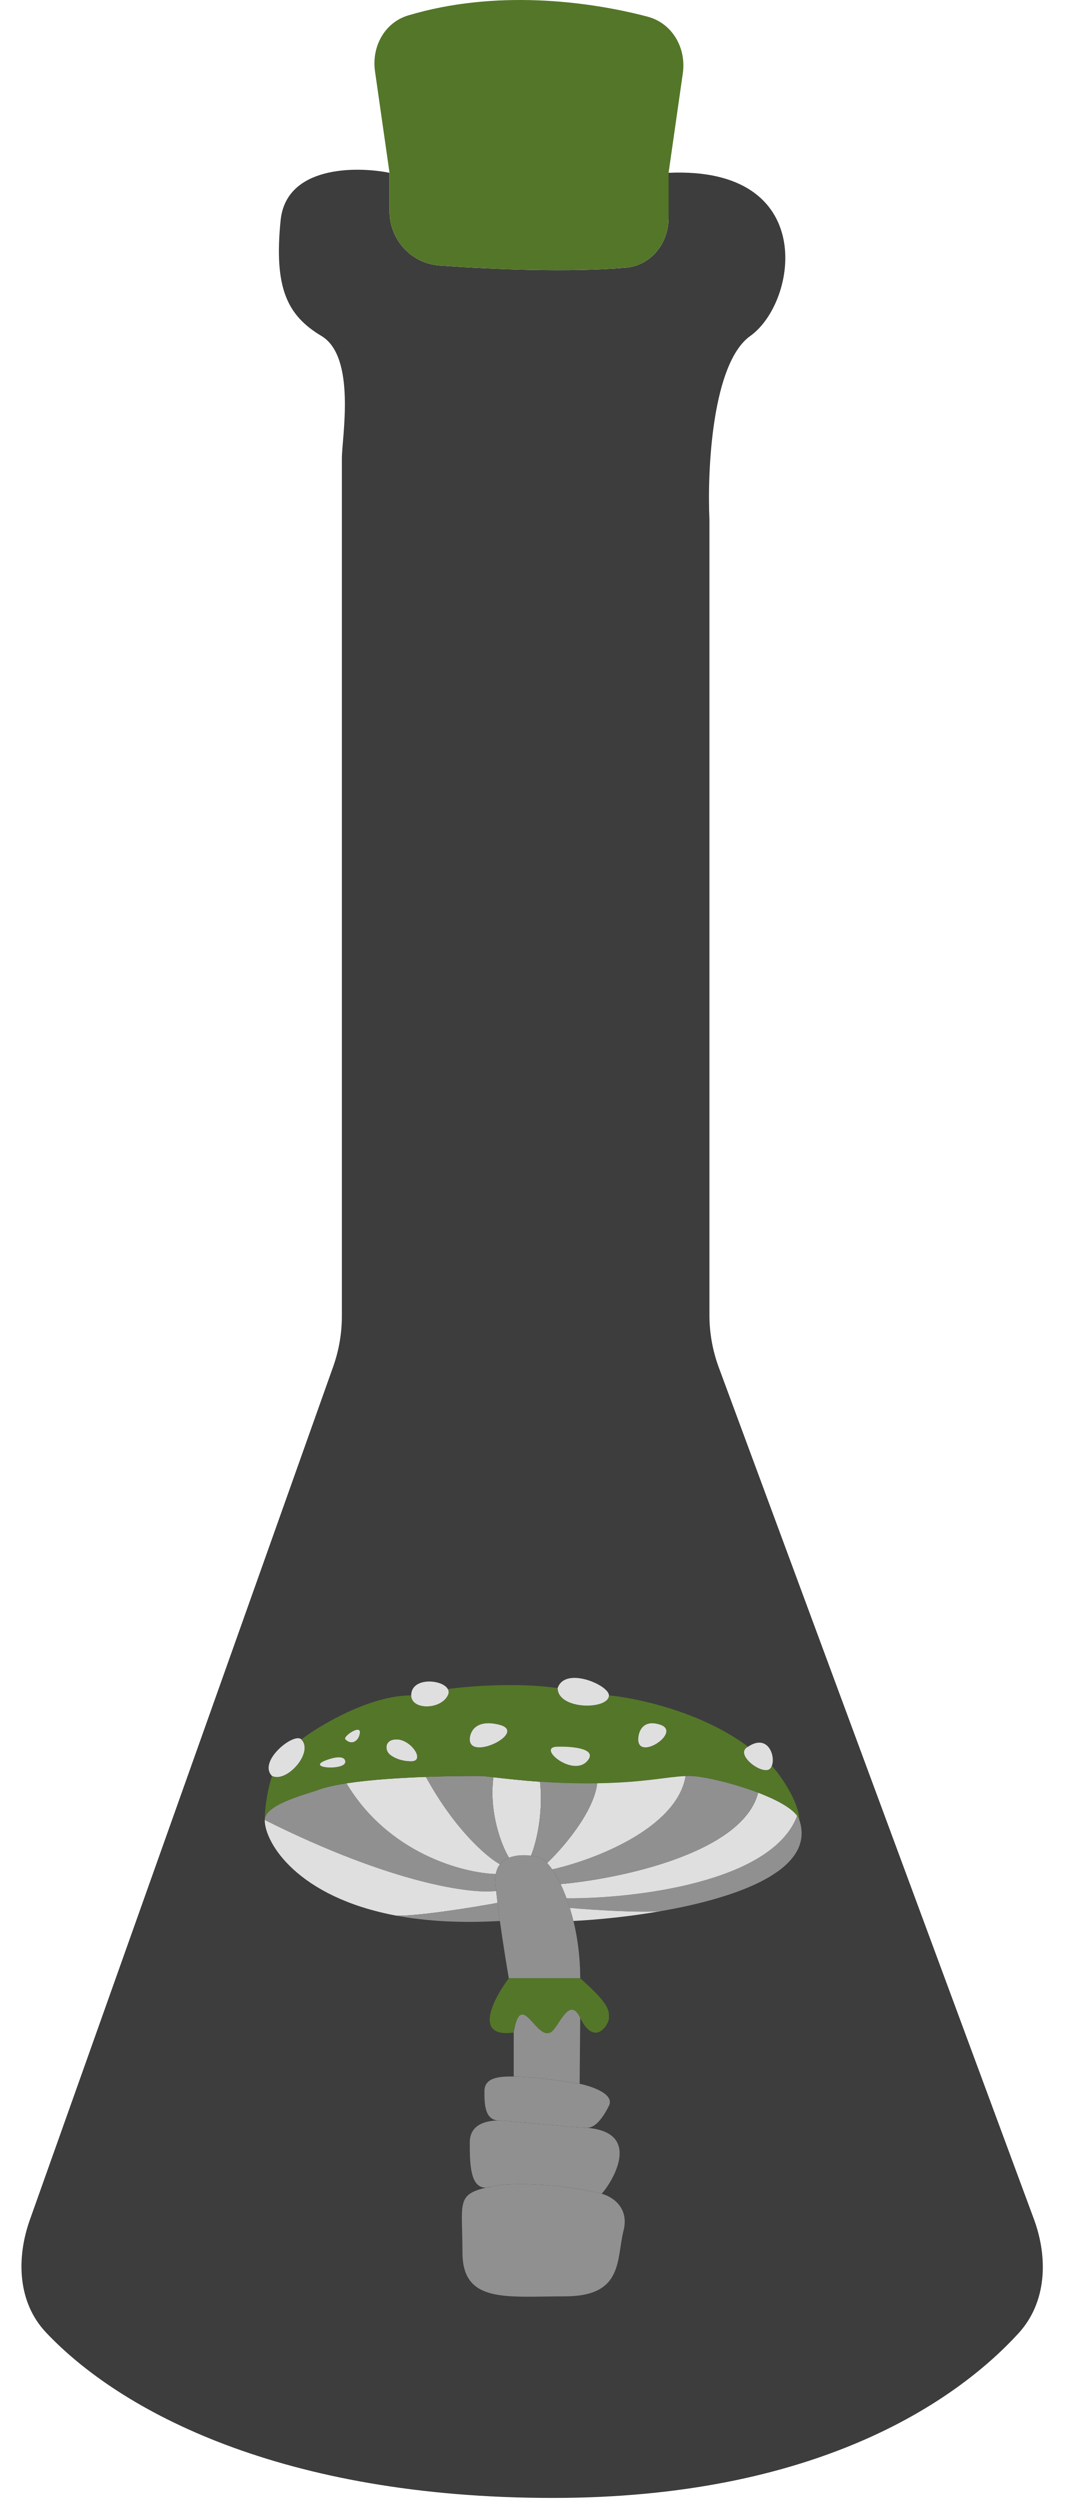 <svg width="96" height="225" viewBox="0 0 96 225" fill="none" xmlns="http://www.w3.org/2000/svg">
<path fill-rule="evenodd" clip-rule="evenodd" d="M30.787 41.249V118.444C30.787 119.995 30.521 121.535 30.002 122.997L2.691 199.764C1.451 203.251 1.597 207.205 4.134 209.899C10.81 216.986 25.359 224.8 49.79 224.8C73.258 224.8 85.933 216.304 91.721 209.986C94.261 207.213 94.411 203.22 93.105 199.693L64.735 123.071C64.176 121.561 63.889 119.964 63.889 118.354V46.756C63.685 42.269 64.135 32.683 67.567 30.236C71.859 27.177 73.698 14.94 60.211 15.552V19.6C60.211 21.895 58.642 23.891 56.356 24.091C51.403 24.524 44.675 24.262 39.569 23.894C37.013 23.709 35.078 21.558 35.078 18.995V15.552C32.013 14.94 25.761 14.94 25.27 19.834C24.657 25.953 25.883 28.401 28.948 30.236C32.102 32.125 30.787 39.413 30.787 41.249Z" fill="#3D3D3D"/>
<path d="M60.211 15.552L61.493 6.596C61.82 4.312 60.543 2.084 58.311 1.497C52.882 0.069 44.554 -0.951 36.751 1.391C34.622 2.03 33.456 4.215 33.77 6.415L35.078 15.552V18.995C35.078 21.558 37.013 23.709 39.569 23.894C44.675 24.262 51.403 24.524 56.356 24.091C58.642 23.891 60.211 21.895 60.211 19.6V15.552Z" fill="#547629"/>
<path d="M24.499 159.83C23.18 158.511 26.478 155.873 27.138 156.533C28.298 157.693 25.819 160.49 24.499 159.83Z" fill="#DFDFDF"/>
<path d="M31.095 156.532C30.844 156.282 32.414 155.213 32.414 155.873C32.414 156.532 31.754 157.192 31.095 156.532Z" fill="#DFDFDF"/>
<path d="M28.457 161.15C27.138 161.589 23.84 162.469 23.84 163.788C35.448 169.592 42.573 170.464 44.684 170.175C44.656 169.893 44.633 169.631 44.616 169.393C44.596 169.116 44.608 168.868 44.647 168.647C41.743 168.566 34.99 166.822 31.207 160.49C30.098 160.661 29.137 160.877 28.457 161.15Z" fill="#909090"/>
<path d="M23.84 163.788C23.84 165.835 26.778 170.744 35.712 172.401C37.822 172.433 42.653 171.646 44.804 171.248C44.758 170.87 44.718 170.509 44.684 170.175C42.573 170.464 35.448 169.592 23.84 163.788Z" fill="#DFDFDF"/>
<path d="M45.017 172.876C44.94 172.317 44.867 171.766 44.804 171.248C42.653 171.646 37.822 172.433 35.712 172.401C38.29 172.879 41.367 173.087 45.017 172.876Z" fill="#909090"/>
<path d="M45.822 178.033H52.252C52.252 176.128 52.011 174.384 51.644 172.876C51.544 172.467 51.435 172.075 51.319 171.702C51.225 171.4 51.126 171.111 51.024 170.834C50.853 170.37 50.672 169.944 50.487 169.558C50.237 169.038 49.98 168.592 49.731 168.231C49.575 168.006 49.422 167.813 49.275 167.656C49.041 167.406 48.823 167.245 48.635 167.182C48.417 167.11 48.133 167.043 47.815 167.001C47.196 166.92 46.452 166.934 45.837 167.182C45.517 167.311 45.232 167.503 45.017 167.778C44.839 168.007 44.708 168.293 44.647 168.647C44.608 168.868 44.596 169.116 44.616 169.393C44.633 169.631 44.656 169.893 44.684 170.175C44.718 170.509 44.758 170.87 44.804 171.248C44.867 171.766 44.94 172.317 45.017 172.876C45.288 174.821 45.622 176.874 45.822 178.033Z" fill="#909090"/>
<path d="M44.431 159.945C44.02 163.202 45.197 166.127 45.837 167.182C46.452 166.934 47.196 166.92 47.815 167.001C48.219 166.055 48.948 163.398 48.635 160.347C46.861 160.226 45.459 160.056 44.431 159.945Z" fill="#DFDFDF"/>
<path d="M42.967 159.83C42.448 159.83 40.6 159.83 38.35 159.911C40.988 164.724 43.894 167.161 45.017 167.778C45.232 167.503 45.517 167.311 45.837 167.182C45.197 166.127 44.02 163.202 44.431 159.945C43.804 159.877 43.626 159.83 42.967 159.83Z" fill="#909090"/>
<path d="M31.207 160.49C34.99 166.822 41.743 168.566 44.647 168.647C44.708 168.293 44.839 168.007 45.017 167.778C43.894 167.161 40.988 164.724 38.35 159.911C36.062 159.993 33.357 160.157 31.207 160.49Z" fill="#DFDFDF"/>
<path d="M35.052 157.852C34.639 157.439 34.656 156.532 35.712 156.532C37.031 156.532 38.35 158.511 37.031 158.511C35.975 158.511 35.272 158.071 35.052 157.852Z" fill="#DFDFDF"/>
<path fill-rule="evenodd" clip-rule="evenodd" d="M23.84 163.788C23.84 162.469 27.138 161.589 28.457 161.15C29.137 160.877 30.098 160.661 31.207 160.49C33.357 160.157 36.062 159.993 38.35 159.911C40.6 159.83 42.448 159.83 42.967 159.83C43.626 159.83 43.804 159.877 44.431 159.945C45.459 160.056 46.861 160.226 48.635 160.347C49.864 160.43 51.273 160.49 52.86 160.49C53.18 160.49 53.488 160.488 53.784 160.483C58.086 160.417 59.989 159.902 61.741 159.837C61.859 159.833 61.976 159.83 62.093 159.83C63.198 159.83 65.947 160.447 68.275 161.336C69.855 161.94 71.241 162.669 71.787 163.415C71.878 163.539 71.945 163.664 71.987 163.788C71.931 162.095 70.315 159.825 69.514 158.901C69.474 159.009 69.418 159.101 69.349 159.171C68.689 159.83 66.051 157.852 67.37 157.192C63.149 154.026 57.257 152.795 54.839 152.575C54.839 153.894 50.222 153.895 50.222 151.916C46.528 151.388 42.087 151.756 40.328 152.006C40.422 152.174 40.433 152.367 40.328 152.575C39.669 153.895 37.031 153.895 37.031 152.575C33.337 152.575 28.896 155.214 27.138 156.533C28.298 157.693 25.819 160.49 24.499 159.83C23.972 161.413 23.84 163.128 23.84 163.788ZM31.095 156.532C30.844 156.282 32.414 155.213 32.414 155.873C32.414 156.532 31.754 157.192 31.095 156.532ZM29.116 158.511C29.738 158.237 31.005 157.854 31.095 158.511C31.207 159.332 27.797 159.171 29.116 158.511ZM35.712 156.532C34.656 156.532 34.639 157.439 35.052 157.852C35.272 158.071 35.975 158.511 37.031 158.511C38.35 158.511 37.031 156.532 35.712 156.532ZM42.307 156.532C42.307 155.873 42.835 154.686 44.945 155.213C47.584 155.873 42.307 158.511 42.307 156.532ZM50.222 157.192C51.541 157.154 53.915 157.364 52.86 158.511C51.541 159.945 48.243 157.192 50.222 157.192ZM57.477 156.532C57.477 155.873 57.872 154.686 59.455 155.213C61.434 155.873 57.477 158.511 57.477 156.532Z" fill="#547629"/>
<path d="M29.116 158.511C29.738 158.237 31.005 157.854 31.095 158.511C31.207 159.332 27.797 159.171 29.116 158.511Z" fill="#DFDFDF"/>
<path d="M37.031 152.575C37.031 153.895 39.669 153.895 40.328 152.575C40.433 152.367 40.422 152.174 40.328 152.006C39.834 151.114 37.031 150.91 37.031 152.575Z" fill="#DFDFDF"/>
<path d="M42.307 156.532C42.307 155.873 42.835 154.686 44.945 155.213C47.584 155.873 42.307 158.511 42.307 156.532Z" fill="#DFDFDF"/>
<path d="M50.222 157.192C51.541 157.154 53.915 157.364 52.86 158.511C51.541 159.945 48.243 157.192 50.222 157.192Z" fill="#DFDFDF"/>
<path d="M50.222 151.916C50.881 149.937 54.839 151.643 54.839 152.575C54.839 153.894 50.222 153.895 50.222 151.916Z" fill="#DFDFDF"/>
<path d="M57.477 156.532C57.477 155.873 57.872 154.686 59.455 155.213C61.434 155.873 57.477 158.511 57.477 156.532Z" fill="#DFDFDF"/>
<path d="M67.37 157.192C66.051 157.852 68.689 159.83 69.349 159.171C69.418 159.101 69.474 159.009 69.514 158.901C69.853 157.996 69.139 156.013 67.37 157.192Z" fill="#DFDFDF"/>
<path d="M71.787 163.415C69.517 169.449 56.999 170.876 51.024 170.834C51.126 171.111 51.225 171.4 51.319 171.702C53.468 171.888 57.548 172.151 59.515 171.99C59.833 171.935 60.15 171.877 60.467 171.816C67.083 170.548 73.417 168.079 71.987 163.788C71.945 163.664 71.878 163.539 71.787 163.415Z" fill="#909090"/>
<path d="M51.319 171.702C51.435 172.075 51.544 172.467 51.644 172.876C53.864 172.763 56.682 172.484 59.515 171.99C57.548 172.151 53.468 171.888 51.319 171.702Z" fill="#DFDFDF"/>
<path d="M68.275 161.336C66.888 166.762 55.838 169.078 50.487 169.558C50.672 169.944 50.853 170.37 51.024 170.834C56.999 170.876 69.517 169.449 71.787 163.415C71.241 162.669 69.855 161.94 68.275 161.336Z" fill="#DFDFDF"/>
<path d="M62.093 159.83C61.976 159.83 61.859 159.833 61.741 159.837C60.931 164.591 53.397 167.414 49.731 168.231C49.98 168.592 50.237 169.038 50.487 169.558C55.838 169.078 66.888 166.762 68.275 161.336C65.947 160.447 63.198 159.83 62.093 159.83Z" fill="#909090"/>
<path d="M53.784 160.483C53.469 163.116 50.647 166.362 49.275 167.656C49.422 167.813 49.575 168.006 49.731 168.231C53.397 167.414 60.931 164.591 61.741 159.837C59.989 159.902 58.086 160.417 53.784 160.483Z" fill="#DFDFDF"/>
<path d="M47.815 167.001C48.133 167.043 48.417 167.11 48.635 167.182C48.823 167.245 49.041 167.406 49.275 167.656C50.647 166.362 53.469 163.116 53.784 160.483C53.488 160.488 53.18 160.49 52.86 160.49C51.273 160.49 49.864 160.43 48.635 160.347C48.948 163.398 48.219 166.055 47.815 167.001Z" fill="#909090"/>
<path d="M45.822 178.033C44.43 179.88 42.571 183.442 46.264 182.915C46.924 178.957 48.243 183.574 49.562 182.915C50.308 182.542 51.244 179.498 52.252 181.595C53.52 184.234 54.839 182.255 54.839 181.595C54.839 180.936 54.942 180.407 52.252 178.033H45.822Z" fill="#547629"/>
<path d="M44.285 196.765C44.112 196.823 43.955 196.856 43.81 196.867C41.053 197.502 41.647 198.32 41.647 202.701C41.647 207.318 45.605 206.658 50.881 206.658C56.157 206.658 55.498 203.36 56.157 200.722C56.685 198.612 55.058 197.644 54.179 197.425C50.881 196.6 46.264 196.325 44.285 196.765Z" fill="#909090"/>
<path d="M52.86 191.489C51.803 191.489 45.605 190.829 44.945 190.829C43.846 190.829 42.307 191.139 42.307 192.808C42.307 194.613 42.307 196.974 43.81 196.867C43.959 196.832 44.117 196.799 44.285 196.765C46.264 196.325 50.881 196.6 54.179 197.425C54.839 196.765 58.137 191.928 52.86 191.489Z" fill="#909090"/>
<path d="M52.2 187.531C51.101 187.312 47.803 186.872 46.264 186.872C45.165 186.872 43.626 186.872 43.626 188.191C43.626 189.29 43.626 190.829 44.945 190.829C45.605 190.829 51.803 191.489 52.86 191.489C53.52 191.489 54.179 190.829 54.839 189.51C55.366 188.455 53.3 187.751 52.2 187.531Z" fill="#909090"/>
<path d="M49.562 182.915C48.243 183.574 46.924 178.957 46.264 182.915L46.264 186.872C47.803 186.872 51.101 187.312 52.2 187.531L52.252 181.595C51.244 179.498 50.308 182.542 49.562 182.915Z" fill="#909090"/>
</svg>
